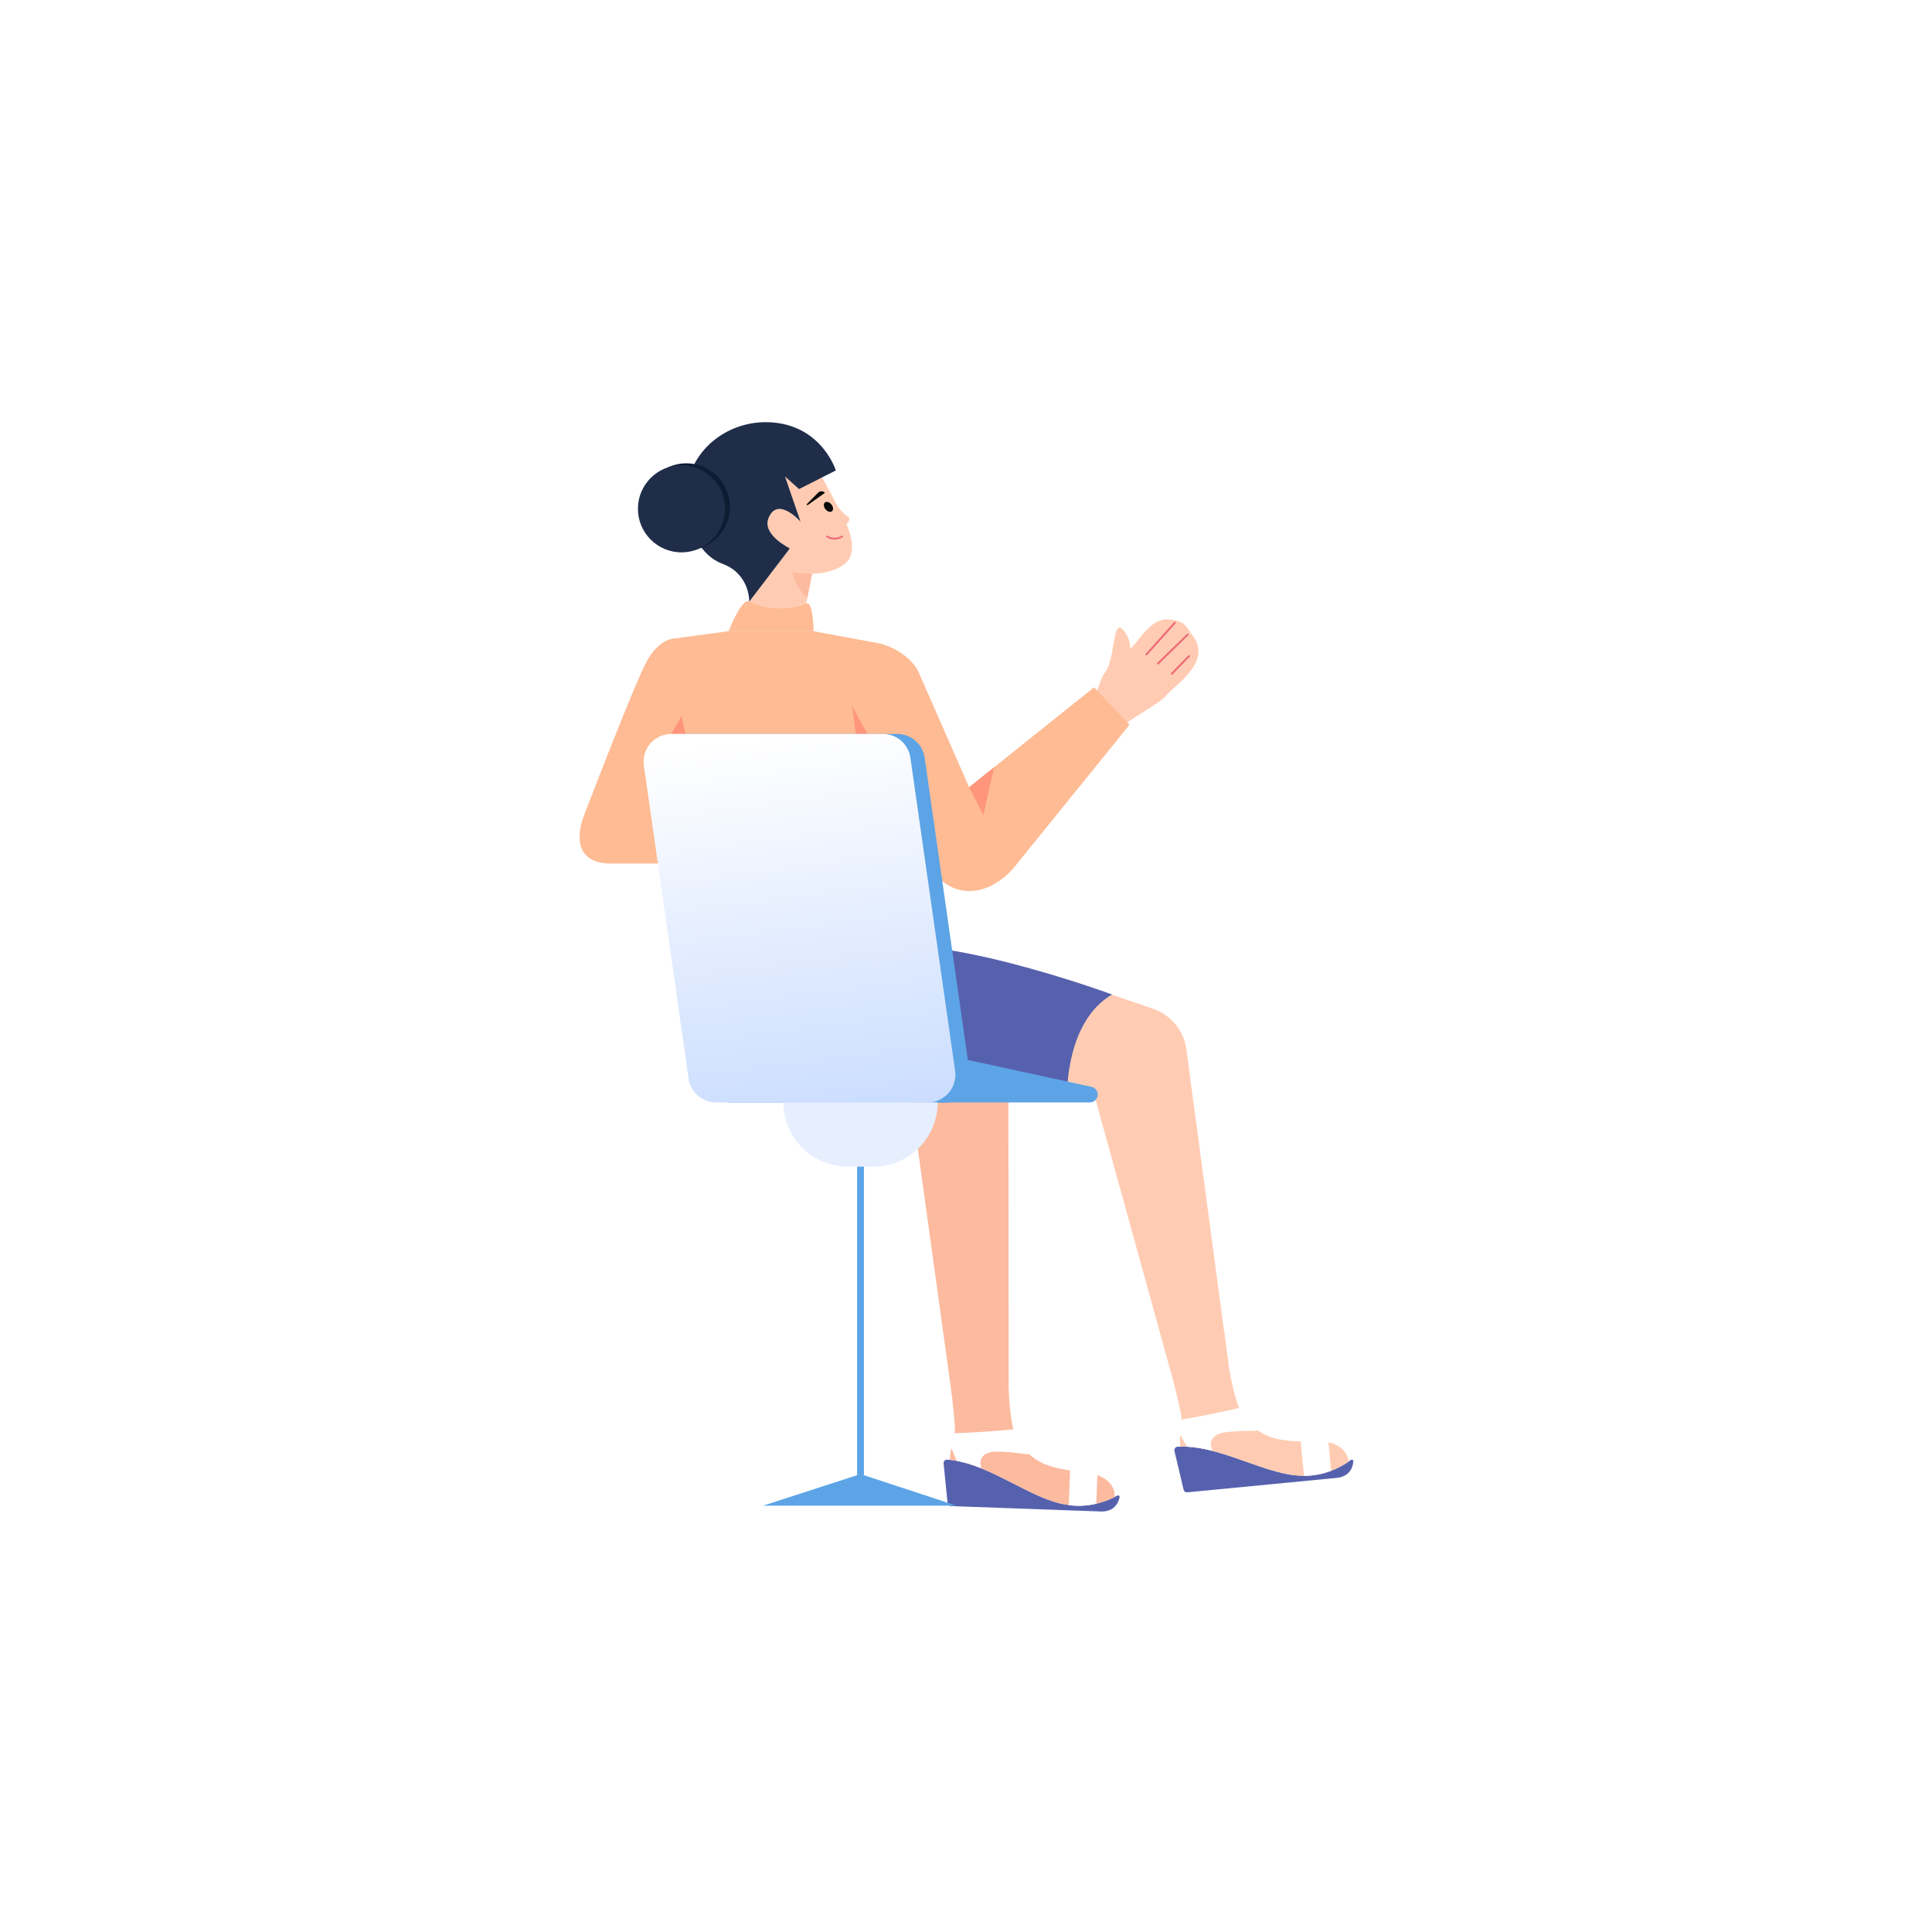 <svg width="1080" height="1080" viewBox="0 0 1080 1080" fill="none" xmlns="http://www.w3.org/2000/svg">
<rect width="1080" height="1080" fill="white"/>
<path d="M604.777 398.358C615.961 386.002 612.791 382.695 618.035 375.398C623.184 368.285 622.05 347.338 626.966 351.33C631.882 355.321 631.909 362.821 631.909 362.821C637.308 357.009 643.753 345.484 653.18 346.237C662.608 346.991 662.73 350.044 666.874 355.501C677.861 370.174 656.295 383.145 651.821 388.977C648.967 392.62 632.202 401.804 630.023 404.165L620.681 412.579L604.777 398.358Z" fill="#FFCCB3"/>
<path d="M640.825 365.878L656.779 348.069" stroke="#EF6A77" stroke-width="1.078" stroke-linecap="round"/>
<path d="M647.293 370.921L663.908 354.754" stroke="#EF6A77" stroke-width="1.078" stroke-linecap="round"/>
<path d="M655.042 376.638L664.693 366.749" stroke="#EF6A77" stroke-width="1.078" stroke-linecap="round"/>
<path d="M437.259 498.331L430.39 522.992L466.241 512.81L470.903 498.331H437.259Z" fill="#5CA4E6"/>
<path fill-rule="evenodd" clip-rule="evenodd" d="M696.689 817.13C683.793 812.573 670.5 807.876 658.247 808.747C657.971 808.765 657.702 808.844 657.459 808.976C657.216 809.109 657.005 809.293 656.84 809.516C656.675 809.738 656.561 809.994 656.505 810.265C656.448 810.536 656.452 810.816 656.515 811.086L661.646 832.764C661.752 833.211 662.015 833.604 662.388 833.871C662.761 834.138 663.218 834.261 663.675 834.217L746.987 826.172C753.13 825.578 756.093 821.941 756.534 816.927C756.546 816.755 756.508 816.583 756.424 816.432C756.341 816.281 756.216 816.157 756.064 816.075C755.912 815.994 755.74 815.957 755.568 815.971C755.396 815.984 755.232 816.047 755.094 816.151C745.902 823.046 734.376 826.069 722.983 824.573C714.757 823.515 705.823 820.358 696.689 817.13Z" fill="#5661AE"/>
<path fill-rule="evenodd" clip-rule="evenodd" d="M651.62 754.582C651.62 754.582 660.215 788.648 660.456 792.304C660.476 794.335 660.348 796.365 660.07 798.377C659.686 801.995 659.259 806.026 659.901 808.669C671.691 808.303 684.371 812.783 696.689 817.134C705.823 820.36 714.756 823.516 722.981 824.574C733.825 825.996 744.809 823.331 753.795 817.096C753.419 810.875 747.52 805.631 736.636 805.737C717.129 805.926 706.333 805.576 695.572 792.44C687.924 783.107 684.234 743.732 684.234 743.732L651.62 754.582Z" fill="#FFCCB3"/>
<path fill-rule="evenodd" clip-rule="evenodd" d="M693.083 787C689.489 787.842 675.189 791.125 661.237 793.396C658.526 793.838 657.666 799.437 659.716 802.22C661.128 804.277 662.372 806.444 663.435 808.702C668.296 808.989 673.114 809.779 677.812 811.058C675.334 805.747 677.984 802.272 683.094 801.015C687.129 800.023 696.868 799.854 701.909 799.837C702.186 799.835 702.456 799.755 702.689 799.604C702.922 799.454 703.106 799.241 703.222 798.989C703.337 798.737 703.377 798.457 703.339 798.183C703.3 797.909 703.184 797.651 703.003 797.441L694.518 787.474C694.346 787.271 694.121 787.119 693.868 787.035C693.614 786.952 693.343 786.94 693.083 787Z" fill="white"/>
<path fill-rule="evenodd" clip-rule="evenodd" d="M744.108 822.162C735.186 825.617 728.947 824.9 728.947 824.9L727.044 805.196L742.395 804.426L744.108 822.162Z" fill="white"/>
<path d="M643.504 617.138C658.302 612.699 666.699 597.105 662.261 582.307C657.823 567.51 642.228 559.112 627.431 563.55C612.633 567.989 604.235 583.583 608.673 598.381C613.112 613.178 628.706 621.576 643.504 617.138Z" fill="#FFCCB3"/>
<path d="M643.744 563.621L597.372 547.747L575.788 605.895L635.778 616.339L643.744 563.621Z" fill="#FFCCB3"/>
<path d="M663.196 586.629L686.737 762.549L656.2 773.115L610.037 606.084L663.196 586.629Z" fill="#FFCCB3"/>
<path fill-rule="evenodd" clip-rule="evenodd" d="M566.499 829.327C554.317 823.109 541.761 816.7 529.5 815.947C529.223 815.929 528.946 815.971 528.688 816.07C528.43 816.17 528.196 816.324 528.003 816.523C527.811 816.722 527.663 816.96 527.572 817.222C527.48 817.483 527.447 817.761 527.474 818.037L529.701 840.203C529.747 840.659 529.956 841.084 530.291 841.398C530.625 841.712 531.062 841.894 531.521 841.91L615.166 844.923C621.333 845.145 624.751 841.93 625.849 837.019C625.883 836.85 625.868 836.675 625.806 836.514C625.743 836.353 625.635 836.214 625.496 836.113C625.356 836.011 625.19 835.953 625.018 835.943C624.845 835.934 624.674 835.974 624.524 836.06C614.502 841.682 602.678 843.158 591.582 840.173C583.568 838.039 575.128 833.731 566.499 829.327Z" fill="#5661AE"/>
<path fill-rule="evenodd" clip-rule="evenodd" d="M530.075 761.381C530.075 761.381 534.101 796.283 533.858 799.939C533.611 801.955 533.215 803.95 532.675 805.908C531.817 809.444 530.862 813.383 531.15 816.088C542.885 817.28 554.864 823.393 566.5 829.331C575.128 833.733 583.567 838.04 591.581 840.173C602.142 843.013 613.382 841.82 623.112 836.825C623.56 830.608 618.404 824.633 607.601 823.302C588.24 820.917 577.584 819.146 568.65 804.706C562.3 794.445 563.835 754.927 563.835 754.927L530.075 761.381Z" fill="#FCBA9F"/>
<path fill-rule="evenodd" clip-rule="evenodd" d="M566.9 798.985C563.226 799.345 548.618 800.713 534.488 801.125C531.743 801.205 530.153 806.642 531.817 809.67C532.946 811.896 533.893 814.209 534.649 816.586C539.429 817.512 544.101 818.931 548.589 820.818C546.834 815.227 549.919 812.131 555.149 811.56C559.281 811.109 568.956 812.226 573.955 812.873C574.23 812.908 574.509 812.864 574.76 812.746C575.01 812.628 575.221 812.44 575.369 812.206C575.516 811.971 575.593 811.699 575.591 811.422C575.589 811.145 575.508 810.875 575.357 810.643L568.26 799.644C568.116 799.419 567.913 799.239 567.673 799.123C567.433 799.007 567.166 798.959 566.9 798.985Z" fill="white"/>
<path fill-rule="evenodd" clip-rule="evenodd" d="M612.841 840.569C603.542 842.817 597.452 841.283 597.452 841.283L598.164 821.501L613.483 822.762L612.841 840.569Z" fill="white"/>
<path d="M540.157 624.067C555.411 621.619 565.792 607.269 563.344 592.015C560.896 576.761 546.546 566.38 531.292 568.828C516.038 571.276 505.657 585.626 508.105 600.88C510.553 616.134 524.903 626.515 540.157 624.067Z" stroke="#5CA4E6" stroke-width="1.097" stroke-miterlimit="10"/>
<path d="M563.701 596.422L563.834 773.91L532.171 780.356L508.44 608.696L563.701 596.422Z" fill="#FCBA9F"/>
<path d="M480.813 531.62C480.813 531.62 472.299 573.281 483.456 590.691C497.577 612.727 514.849 616.101 527.613 616.339L596.576 610.391C596.576 610.391 596.119 570.74 621.66 555.927C621.66 555.927 516.981 517.293 480.813 531.62Z" fill="#5661AE"/>
<path d="M454.265 319.074L448.787 347.051L417.083 344.899L423.157 315.161L454.265 319.074Z" fill="#FFCCB3"/>
<path d="M453.946 320.701L451.285 334.292C451.285 334.292 443.999 328.082 442.592 318.39L453.946 320.701Z" fill="#FCBA9F"/>
<path d="M407.31 352.853C407.31 352.853 414.53 334.012 418.839 336.3C429.081 341.738 444.041 340.73 450.664 337.462C454.633 335.504 454.784 352.853 454.784 352.853L407.31 352.853Z" fill="#FEBB94"/>
<path d="M407.31 352.853L376.886 356.929C376.051 357.041 375.292 357.474 374.771 358.136C374.251 358.799 374.009 359.638 374.097 360.476L395.338 561.992L504.338 551.293L490.849 359.533L454.784 352.853H407.31Z" fill="#FEBB94"/>
<path d="M484.875 410.274L476.373 394.811L478.465 410.274H484.875Z" fill="#FF967C"/>
<path d="M488.957 359.183C500.451 360.946 510.086 368.605 513.305 375.297L541.739 440.071L611.561 384.231L631.41 405.138L568.647 482.68C556.025 499.303 534.192 506.143 519.322 484.465L495.564 447.15L488.957 359.183Z" fill="#FEBB94"/>
<path d="M541.739 440.072L549.683 455.688L555.729 428.882L541.739 440.072Z" fill="#FF967C"/>
<path d="M377.118 356.898C377.118 356.898 368.908 356.752 362.006 368.831C355.104 380.91 327.15 454.074 327.15 454.074C327.15 454.074 314.38 481.683 340.264 482.718H394.446L377.118 356.898Z" fill="#FEBB94"/>
<path d="M383.231 410.274L380.963 400.141L375.255 410.274H383.231Z" fill="#FF967C"/>
<path d="M526.568 616.268H408.238C404.511 616.268 400.909 614.924 398.094 612.482C395.279 610.04 393.438 606.665 392.911 602.976L367.905 427.945C367.591 425.75 367.753 423.512 368.379 421.384C369.005 419.256 370.082 417.288 371.535 415.612C372.988 413.936 374.785 412.592 376.803 411.671C378.821 410.75 381.013 410.273 383.231 410.273H501.562C505.289 410.273 508.89 411.618 511.706 414.06C514.521 416.501 516.361 419.877 516.888 423.566L541.895 598.596C542.209 600.792 542.047 603.03 541.421 605.158C540.794 607.286 539.718 609.254 538.265 610.93C536.811 612.606 535.015 613.95 532.997 614.871C530.979 615.792 528.787 616.268 526.568 616.268Z" fill="#5CA4E6"/>
<path d="M518.593 616.268H609.214C609.992 616.268 610.756 616.063 611.429 615.672C612.102 615.281 612.66 614.72 613.045 614.044C613.431 613.368 613.631 612.602 613.626 611.824C613.62 611.046 613.409 610.283 613.013 609.613C612.705 609.09 612.291 608.636 611.798 608.28C611.306 607.924 610.745 607.673 610.151 607.544L536.792 591.597L518.593 616.268Z" fill="#5CA4E6"/>
<path d="M518.593 616.268H400.262C396.535 616.268 392.934 614.924 390.118 612.482C387.303 610.04 385.463 606.665 384.936 602.976L359.929 427.945C359.615 425.75 359.777 423.512 360.403 421.384C361.03 419.256 362.106 417.288 363.559 415.612C365.013 413.936 366.809 412.592 368.827 411.671C370.845 410.75 373.038 410.273 375.256 410.273H493.586C497.313 410.273 500.915 411.618 503.73 414.06C506.546 416.501 508.386 419.877 508.913 423.566L533.919 598.596C534.233 600.792 534.071 603.03 533.445 605.158C532.819 607.286 531.742 609.254 530.289 610.93C528.836 612.606 527.039 613.95 525.021 614.871C523.003 615.792 520.811 616.268 518.593 616.268Z" fill="url(#paint0_linear)"/>
<path d="M437.899 616.268H524.164C524.164 625.785 520.384 634.913 513.654 641.643C506.924 648.372 497.797 652.153 488.28 652.153H473.784C464.267 652.153 455.139 648.372 448.41 641.643C441.68 634.913 437.899 625.785 437.899 616.268Z" fill="#E7EFFF"/>
<path d="M482.948 652.153H479.117V824.644H482.948V652.153Z" fill="#5CA4E6"/>
<path d="M479.117 824.645L426.535 841.684H534.713L482.947 824.645H479.117Z" fill="#5CA4E6"/>
<path d="M455.704 259.765C455.704 259.765 468.287 282.468 472.65 291.838C477.014 301.207 478.506 311.314 471.239 315.967C461.35 322.298 450.408 320.891 438.616 319.574C428.408 318.433 415.617 289.709 417.184 282.658C418.751 275.606 436.504 247.319 455.704 259.765Z" fill="#FFCCB3"/>
<path d="M465.086 285.787C466.002 285.046 465.86 283.351 464.768 282.001C463.677 280.65 462.049 280.156 461.133 280.897C460.216 281.638 460.359 283.333 461.45 284.683C462.542 286.033 464.17 286.528 465.086 285.787Z" fill="#080B09"/>
<path d="M451.532 282.335L461.132 275.508C460.897 275.236 460.609 275.016 460.284 274.862C459.96 274.709 459.607 274.625 459.248 274.616C458.889 274.607 458.533 274.674 458.201 274.811C457.869 274.948 457.57 275.154 457.323 275.414L450.963 281.862C450.737 282.044 451.193 282.609 451.532 282.335Z" fill="#080B09"/>
<path d="M470.834 299.878C469.545 300.679 468.058 301.104 466.54 301.104C465.022 301.104 463.535 300.679 462.246 299.878" stroke="#EF6A77" stroke-miterlimit="10" stroke-linecap="round"/>
<path d="M446.68 273.381L467.237 262.985C467.237 262.985 459.782 238.737 432.473 236.203C412.438 234.345 393.816 245.39 386.6 262.647C379.383 279.904 385.554 308.335 403.857 315.16C419.337 320.934 418.839 336.3 418.839 336.3L441.508 306.573C441.508 306.573 425.824 298.944 429.585 289.63C434.684 277.005 447.495 291.6 447.495 291.6L438.826 266.37L446.68 273.381Z" fill="#1F2D49"/>
<path d="M468.405 283.342C468.405 283.342 471.834 287.809 473.909 288.671C475.983 289.532 474.126 292.706 472.744 293.147C471.362 293.588 467.617 285.451 468.405 283.342Z" fill="#FFCCB3"/>
<path d="M383.658 307.7C397.11 307.7 408.016 296.794 408.016 283.342C408.016 269.89 397.11 258.984 383.658 258.984C370.205 258.984 359.3 269.89 359.3 283.342C359.3 296.794 370.205 307.7 383.658 307.7Z" fill="#0D1B33"/>
<path d="M380.963 308.77C394.416 308.77 405.321 297.865 405.321 284.412C405.321 270.96 394.416 260.054 380.963 260.054C367.511 260.054 356.605 270.96 356.605 284.412C356.605 297.865 367.511 308.77 380.963 308.77Z" fill="#1F2D49"/>
<defs>
<linearGradient id="paint0_linear" x1="442.585" y1="409.784" x2="498.29" y2="844.533" gradientUnits="userSpaceOnUse">
<stop stop-color="white"/>
<stop offset="1" stop-color="#94B9FF"/>
</linearGradient>
</defs>
</svg>
